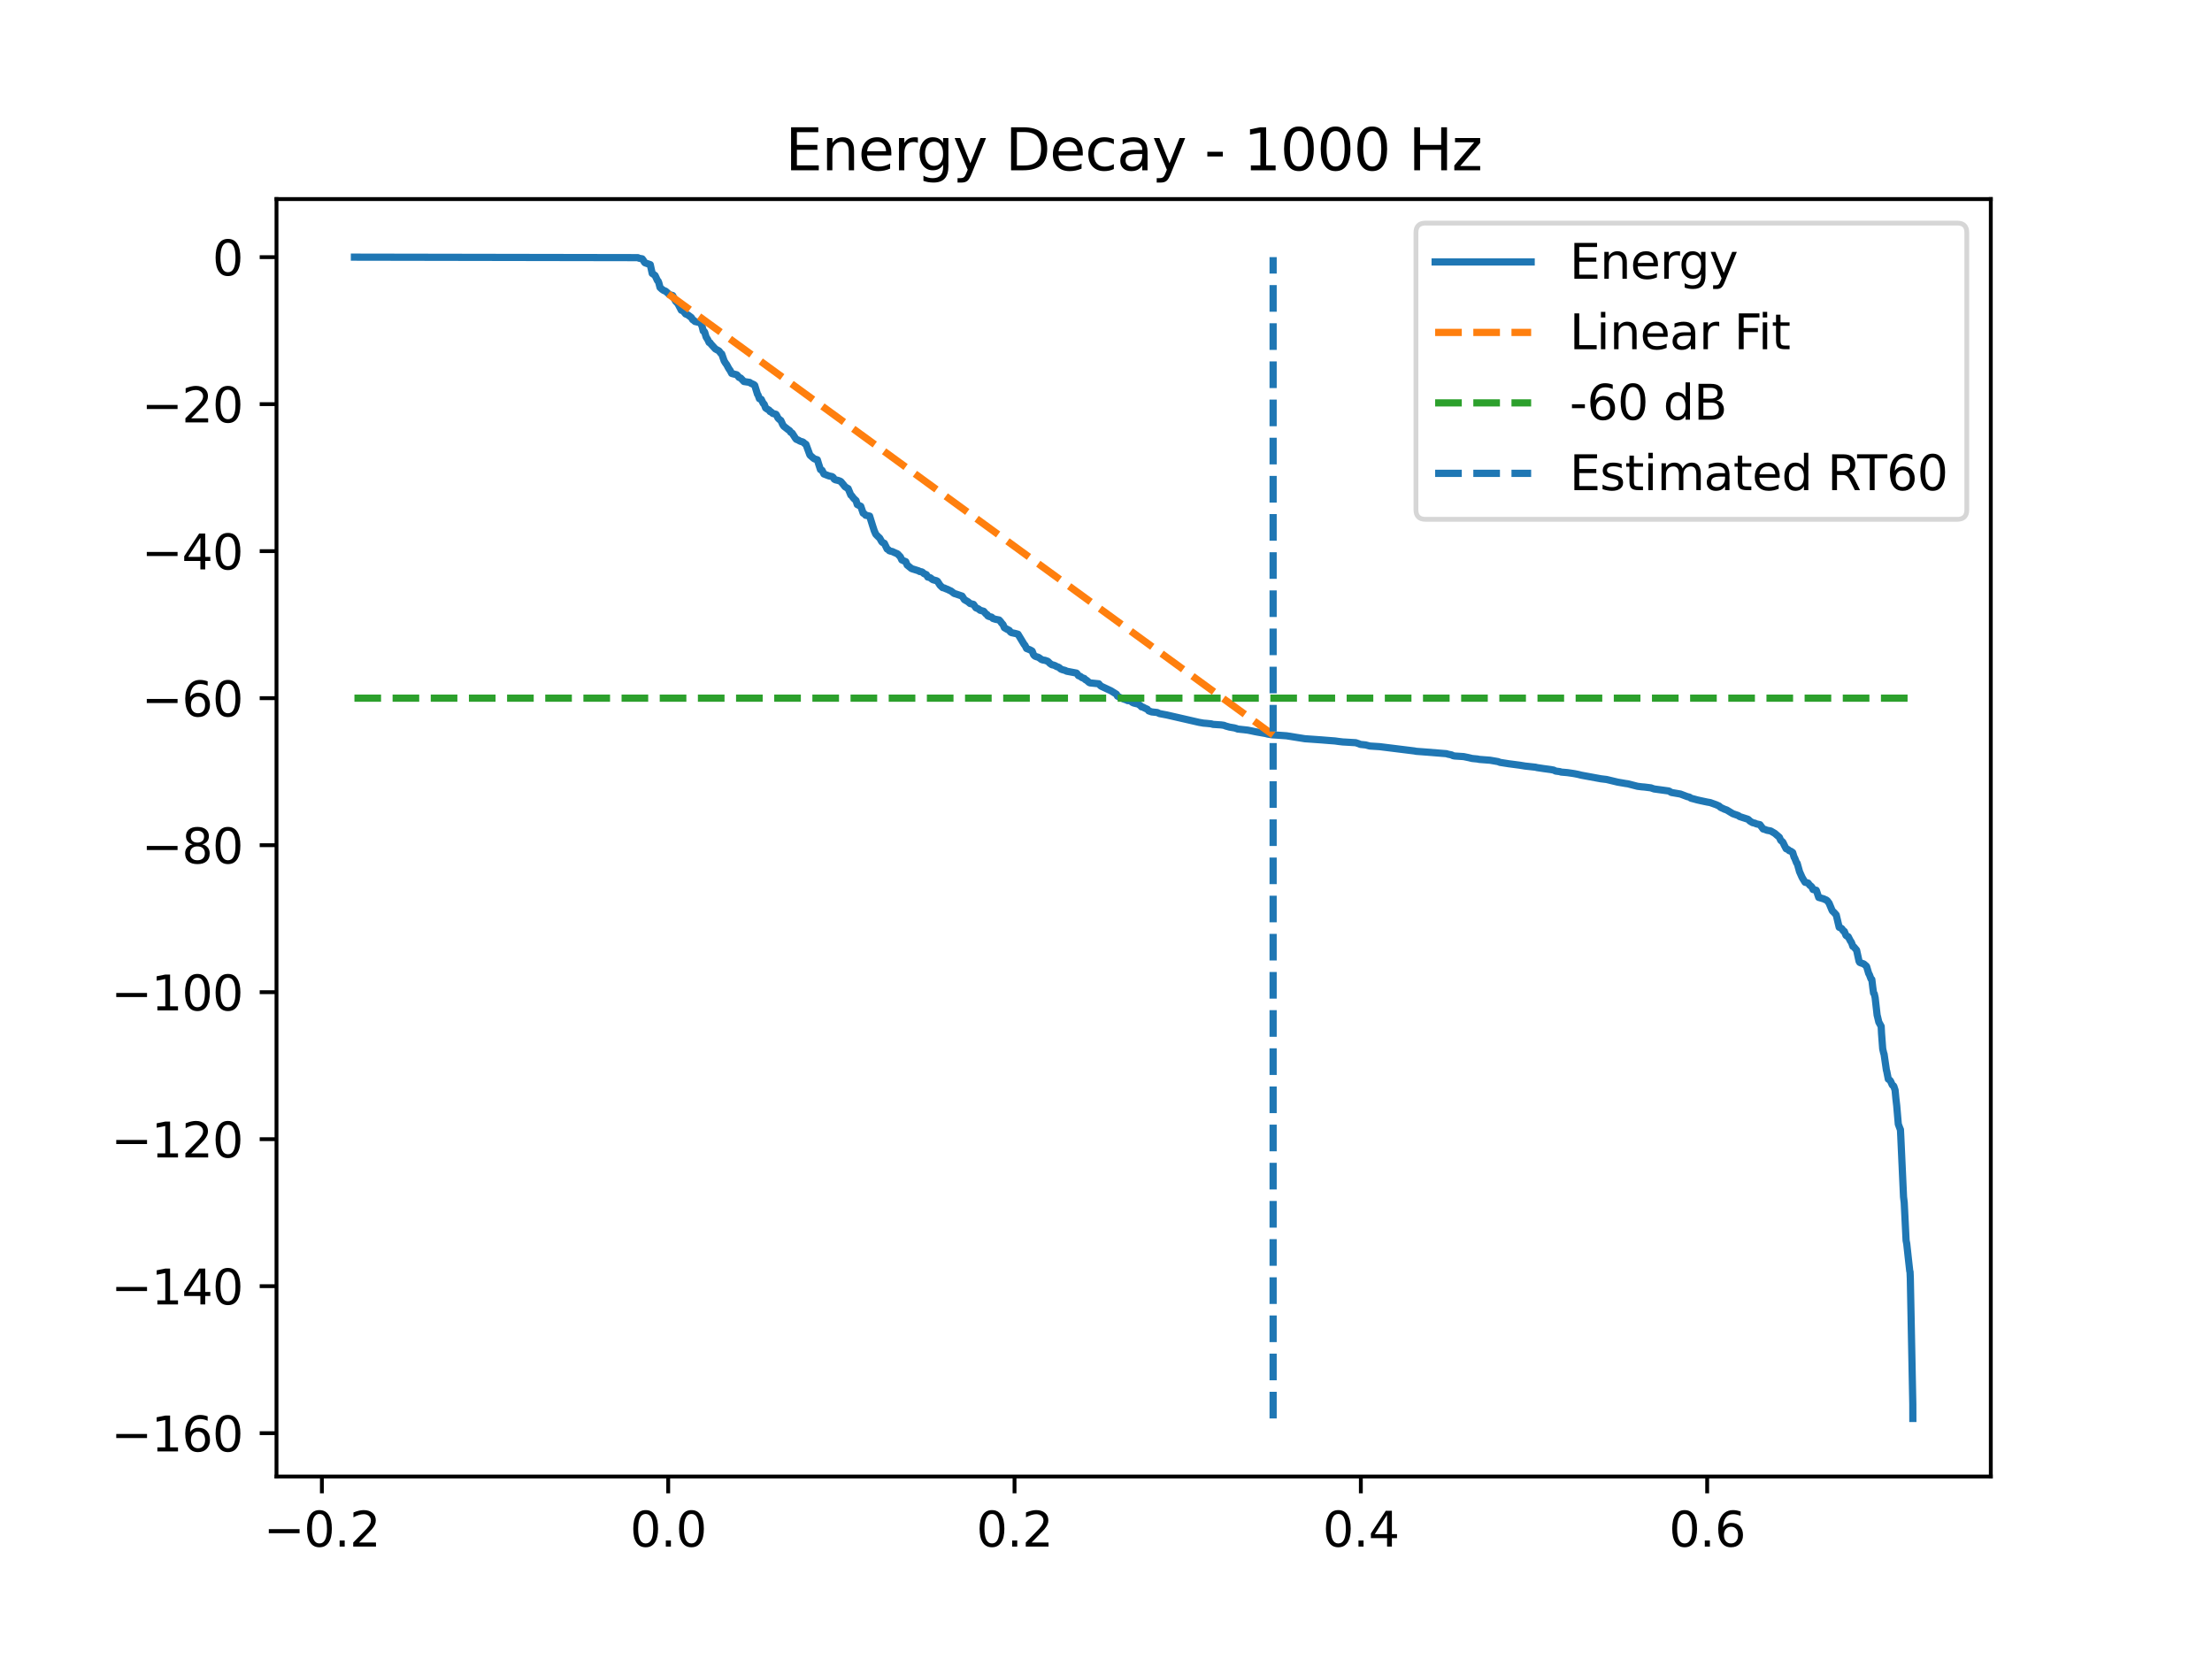<?xml version="1.0" encoding="utf-8" standalone="no"?>
<!DOCTYPE svg PUBLIC "-//W3C//DTD SVG 1.1//EN"
  "http://www.w3.org/Graphics/SVG/1.1/DTD/svg11.dtd">
<svg xmlns:xlink="http://www.w3.org/1999/xlink" width="460.8pt" height="345.6pt" viewBox="0 0 460.8 345.6" xmlns="http://www.w3.org/2000/svg" version="1.1">
 <defs>
  <style type="text/css">*{stroke-linejoin: round; stroke-linecap: butt}</style>
 </defs>
 <g id="figure_1">
  <g id="patch_1">
   <path d="M 0 345.6 
L 460.8 345.6 
L 460.8 0 
L 0 0 
z
" style="fill: #ffffff"/>
  </g>
  <g id="axes_1">
   <g id="patch_2">
    <path d="M 57.6 307.584 
L 414.72 307.584 
L 414.72 41.472 
L 57.6 41.472 
z
" style="fill: #ffffff"/>
   </g>
   <g id="matplotlib.axis_1">
    <g id="xtick_1">
     <g id="line2d_1">
      <defs>
       <path id="m0b3b0a1f85" d="M 0 0 
L 0 3.5 
" style="stroke: #000000; stroke-width: 0.8"/>
      </defs>
      <g>
       <use xlink:href="#m0b3b0a1f85" x="67.054" y="307.584" style="stroke: #000000; stroke-width: 0.8"/>
      </g>
     </g>
     <g id="text_1">
      <!-- −0.2 -->
      <g transform="translate(54.913 322.182) scale(0.1 -0.1)">
       <defs>
        <path id="DejaVuSans-2212" d="M 678 2272 
L 4684 2272 
L 4684 1741 
L 678 1741 
L 678 2272 
z
" transform="scale(0.016)"/>
        <path id="DejaVuSans-30" d="M 2034 4250 
Q 1547 4250 1301 3770 
Q 1056 3291 1056 2328 
Q 1056 1369 1301 889 
Q 1547 409 2034 409 
Q 2525 409 2770 889 
Q 3016 1369 3016 2328 
Q 3016 3291 2770 3770 
Q 2525 4250 2034 4250 
z
M 2034 4750 
Q 2819 4750 3233 4129 
Q 3647 3509 3647 2328 
Q 3647 1150 3233 529 
Q 2819 -91 2034 -91 
Q 1250 -91 836 529 
Q 422 1150 422 2328 
Q 422 3509 836 4129 
Q 1250 4750 2034 4750 
z
" transform="scale(0.016)"/>
        <path id="DejaVuSans-2e" d="M 684 794 
L 1344 794 
L 1344 0 
L 684 0 
L 684 794 
z
" transform="scale(0.016)"/>
        <path id="DejaVuSans-32" d="M 1228 531 
L 3431 531 
L 3431 0 
L 469 0 
L 469 531 
Q 828 903 1448 1529 
Q 2069 2156 2228 2338 
Q 2531 2678 2651 2914 
Q 2772 3150 2772 3378 
Q 2772 3750 2511 3984 
Q 2250 4219 1831 4219 
Q 1534 4219 1204 4116 
Q 875 4013 500 3803 
L 500 4441 
Q 881 4594 1212 4672 
Q 1544 4750 1819 4750 
Q 2544 4750 2975 4387 
Q 3406 4025 3406 3419 
Q 3406 3131 3298 2873 
Q 3191 2616 2906 2266 
Q 2828 2175 2409 1742 
Q 1991 1309 1228 531 
z
" transform="scale(0.016)"/>
       </defs>
       <use xlink:href="#DejaVuSans-2212"/>
       <use xlink:href="#DejaVuSans-30" transform="translate(83.789 0)"/>
       <use xlink:href="#DejaVuSans-2e" transform="translate(147.412 0)"/>
       <use xlink:href="#DejaVuSans-32" transform="translate(179.199 0)"/>
      </g>
     </g>
    </g>
    <g id="xtick_2">
     <g id="line2d_2">
      <g>
       <use xlink:href="#m0b3b0a1f85" x="139.2" y="307.584" style="stroke: #000000; stroke-width: 0.8"/>
      </g>
     </g>
     <g id="text_2">
      <!-- 0.0 -->
      <g transform="translate(131.248 322.182) scale(0.1 -0.1)">
       <use xlink:href="#DejaVuSans-30"/>
       <use xlink:href="#DejaVuSans-2e" transform="translate(63.623 0)"/>
       <use xlink:href="#DejaVuSans-30" transform="translate(95.41 0)"/>
      </g>
     </g>
    </g>
    <g id="xtick_3">
     <g id="line2d_3">
      <g>
       <use xlink:href="#m0b3b0a1f85" x="211.345" y="307.584" style="stroke: #000000; stroke-width: 0.8"/>
      </g>
     </g>
     <g id="text_3">
      <!-- 0.2 -->
      <g transform="translate(203.393 322.182) scale(0.1 -0.1)">
       <use xlink:href="#DejaVuSans-30"/>
       <use xlink:href="#DejaVuSans-2e" transform="translate(63.623 0)"/>
       <use xlink:href="#DejaVuSans-32" transform="translate(95.41 0)"/>
      </g>
     </g>
    </g>
    <g id="xtick_4">
     <g id="line2d_4">
      <g>
       <use xlink:href="#m0b3b0a1f85" x="283.49" y="307.584" style="stroke: #000000; stroke-width: 0.8"/>
      </g>
     </g>
     <g id="text_4">
      <!-- 0.4 -->
      <g transform="translate(275.539 322.182) scale(0.1 -0.1)">
       <defs>
        <path id="DejaVuSans-34" d="M 2419 4116 
L 825 1625 
L 2419 1625 
L 2419 4116 
z
M 2253 4666 
L 3047 4666 
L 3047 1625 
L 3713 1625 
L 3713 1100 
L 3047 1100 
L 3047 0 
L 2419 0 
L 2419 1100 
L 313 1100 
L 313 1709 
L 2253 4666 
z
" transform="scale(0.016)"/>
       </defs>
       <use xlink:href="#DejaVuSans-30"/>
       <use xlink:href="#DejaVuSans-2e" transform="translate(63.623 0)"/>
       <use xlink:href="#DejaVuSans-34" transform="translate(95.41 0)"/>
      </g>
     </g>
    </g>
    <g id="xtick_5">
     <g id="line2d_5">
      <g>
       <use xlink:href="#m0b3b0a1f85" x="355.636" y="307.584" style="stroke: #000000; stroke-width: 0.8"/>
      </g>
     </g>
     <g id="text_5">
      <!-- 0.6 -->
      <g transform="translate(347.684 322.182) scale(0.1 -0.1)">
       <defs>
        <path id="DejaVuSans-36" d="M 2113 2584 
Q 1688 2584 1439 2293 
Q 1191 2003 1191 1497 
Q 1191 994 1439 701 
Q 1688 409 2113 409 
Q 2538 409 2786 701 
Q 3034 994 3034 1497 
Q 3034 2003 2786 2293 
Q 2538 2584 2113 2584 
z
M 3366 4563 
L 3366 3988 
Q 3128 4100 2886 4159 
Q 2644 4219 2406 4219 
Q 1781 4219 1451 3797 
Q 1122 3375 1075 2522 
Q 1259 2794 1537 2939 
Q 1816 3084 2150 3084 
Q 2853 3084 3261 2657 
Q 3669 2231 3669 1497 
Q 3669 778 3244 343 
Q 2819 -91 2113 -91 
Q 1303 -91 875 529 
Q 447 1150 447 2328 
Q 447 3434 972 4092 
Q 1497 4750 2381 4750 
Q 2619 4750 2861 4703 
Q 3103 4656 3366 4563 
z
" transform="scale(0.016)"/>
       </defs>
       <use xlink:href="#DejaVuSans-30"/>
       <use xlink:href="#DejaVuSans-2e" transform="translate(63.623 0)"/>
       <use xlink:href="#DejaVuSans-36" transform="translate(95.41 0)"/>
      </g>
     </g>
    </g>
   </g>
   <g id="matplotlib.axis_2">
    <g id="ytick_1">
     <g id="line2d_6">
      <defs>
       <path id="m69a095d421" d="M 0 0 
L -3.5 0 
" style="stroke: #000000; stroke-width: 0.8"/>
      </defs>
      <g>
       <use xlink:href="#m69a095d421" x="57.6" y="298.56" style="stroke: #000000; stroke-width: 0.8"/>
      </g>
     </g>
     <g id="text_6">
      <!-- −160 -->
      <g transform="translate(23.133 302.359) scale(0.1 -0.1)">
       <defs>
        <path id="DejaVuSans-31" d="M 794 531 
L 1825 531 
L 1825 4091 
L 703 3866 
L 703 4441 
L 1819 4666 
L 2450 4666 
L 2450 531 
L 3481 531 
L 3481 0 
L 794 0 
L 794 531 
z
" transform="scale(0.016)"/>
       </defs>
       <use xlink:href="#DejaVuSans-2212"/>
       <use xlink:href="#DejaVuSans-31" transform="translate(83.789 0)"/>
       <use xlink:href="#DejaVuSans-36" transform="translate(147.412 0)"/>
       <use xlink:href="#DejaVuSans-30" transform="translate(211.035 0)"/>
      </g>
     </g>
    </g>
    <g id="ytick_2">
     <g id="line2d_7">
      <g>
       <use xlink:href="#m69a095d421" x="57.6" y="267.936" style="stroke: #000000; stroke-width: 0.8"/>
      </g>
     </g>
     <g id="text_7">
      <!-- −140 -->
      <g transform="translate(23.133 271.735) scale(0.1 -0.1)">
       <use xlink:href="#DejaVuSans-2212"/>
       <use xlink:href="#DejaVuSans-31" transform="translate(83.789 0)"/>
       <use xlink:href="#DejaVuSans-34" transform="translate(147.412 0)"/>
       <use xlink:href="#DejaVuSans-30" transform="translate(211.035 0)"/>
      </g>
     </g>
    </g>
    <g id="ytick_3">
     <g id="line2d_8">
      <g>
       <use xlink:href="#m69a095d421" x="57.6" y="237.312" style="stroke: #000000; stroke-width: 0.8"/>
      </g>
     </g>
     <g id="text_8">
      <!-- −120 -->
      <g transform="translate(23.133 241.111) scale(0.1 -0.1)">
       <use xlink:href="#DejaVuSans-2212"/>
       <use xlink:href="#DejaVuSans-31" transform="translate(83.789 0)"/>
       <use xlink:href="#DejaVuSans-32" transform="translate(147.412 0)"/>
       <use xlink:href="#DejaVuSans-30" transform="translate(211.035 0)"/>
      </g>
     </g>
    </g>
    <g id="ytick_4">
     <g id="line2d_9">
      <g>
       <use xlink:href="#m69a095d421" x="57.6" y="206.688" style="stroke: #000000; stroke-width: 0.8"/>
      </g>
     </g>
     <g id="text_9">
      <!-- −100 -->
      <g transform="translate(23.133 210.487) scale(0.1 -0.1)">
       <use xlink:href="#DejaVuSans-2212"/>
       <use xlink:href="#DejaVuSans-31" transform="translate(83.789 0)"/>
       <use xlink:href="#DejaVuSans-30" transform="translate(147.412 0)"/>
       <use xlink:href="#DejaVuSans-30" transform="translate(211.035 0)"/>
      </g>
     </g>
    </g>
    <g id="ytick_5">
     <g id="line2d_10">
      <g>
       <use xlink:href="#m69a095d421" x="57.6" y="176.064" style="stroke: #000000; stroke-width: 0.8"/>
      </g>
     </g>
     <g id="text_10">
      <!-- −80 -->
      <g transform="translate(29.495 179.863) scale(0.1 -0.1)">
       <defs>
        <path id="DejaVuSans-38" d="M 2034 2216 
Q 1584 2216 1326 1975 
Q 1069 1734 1069 1313 
Q 1069 891 1326 650 
Q 1584 409 2034 409 
Q 2484 409 2743 651 
Q 3003 894 3003 1313 
Q 3003 1734 2745 1975 
Q 2488 2216 2034 2216 
z
M 1403 2484 
Q 997 2584 770 2862 
Q 544 3141 544 3541 
Q 544 4100 942 4425 
Q 1341 4750 2034 4750 
Q 2731 4750 3128 4425 
Q 3525 4100 3525 3541 
Q 3525 3141 3298 2862 
Q 3072 2584 2669 2484 
Q 3125 2378 3379 2068 
Q 3634 1759 3634 1313 
Q 3634 634 3220 271 
Q 2806 -91 2034 -91 
Q 1263 -91 848 271 
Q 434 634 434 1313 
Q 434 1759 690 2068 
Q 947 2378 1403 2484 
z
M 1172 3481 
Q 1172 3119 1398 2916 
Q 1625 2713 2034 2713 
Q 2441 2713 2670 2916 
Q 2900 3119 2900 3481 
Q 2900 3844 2670 4047 
Q 2441 4250 2034 4250 
Q 1625 4250 1398 4047 
Q 1172 3844 1172 3481 
z
" transform="scale(0.016)"/>
       </defs>
       <use xlink:href="#DejaVuSans-2212"/>
       <use xlink:href="#DejaVuSans-38" transform="translate(83.789 0)"/>
       <use xlink:href="#DejaVuSans-30" transform="translate(147.412 0)"/>
      </g>
     </g>
    </g>
    <g id="ytick_6">
     <g id="line2d_11">
      <g>
       <use xlink:href="#m69a095d421" x="57.6" y="145.44" style="stroke: #000000; stroke-width: 0.8"/>
      </g>
     </g>
     <g id="text_11">
      <!-- −60 -->
      <g transform="translate(29.495 149.239) scale(0.1 -0.1)">
       <use xlink:href="#DejaVuSans-2212"/>
       <use xlink:href="#DejaVuSans-36" transform="translate(83.789 0)"/>
       <use xlink:href="#DejaVuSans-30" transform="translate(147.412 0)"/>
      </g>
     </g>
    </g>
    <g id="ytick_7">
     <g id="line2d_12">
      <g>
       <use xlink:href="#m69a095d421" x="57.6" y="114.816" style="stroke: #000000; stroke-width: 0.8"/>
      </g>
     </g>
     <g id="text_12">
      <!-- −40 -->
      <g transform="translate(29.495 118.615) scale(0.1 -0.1)">
       <use xlink:href="#DejaVuSans-2212"/>
       <use xlink:href="#DejaVuSans-34" transform="translate(83.789 0)"/>
       <use xlink:href="#DejaVuSans-30" transform="translate(147.412 0)"/>
      </g>
     </g>
    </g>
    <g id="ytick_8">
     <g id="line2d_13">
      <g>
       <use xlink:href="#m69a095d421" x="57.6" y="84.192" style="stroke: #000000; stroke-width: 0.8"/>
      </g>
     </g>
     <g id="text_13">
      <!-- −20 -->
      <g transform="translate(29.495 87.991) scale(0.1 -0.1)">
       <use xlink:href="#DejaVuSans-2212"/>
       <use xlink:href="#DejaVuSans-32" transform="translate(83.789 0)"/>
       <use xlink:href="#DejaVuSans-30" transform="translate(147.412 0)"/>
      </g>
     </g>
    </g>
    <g id="ytick_9">
     <g id="line2d_14">
      <g>
       <use xlink:href="#m69a095d421" x="57.6" y="53.568" style="stroke: #000000; stroke-width: 0.8"/>
      </g>
     </g>
     <g id="text_14">
      <!-- 0 -->
      <g transform="translate(44.237 57.367) scale(0.1 -0.1)">
       <use xlink:href="#DejaVuSans-30"/>
      </g>
     </g>
    </g>
   </g>
   <g id="line2d_15">
    <path d="M 73.833 53.568 
L 132.872 53.671 
L 133.112 53.793 
L 133.781 53.917 
L 134.014 54.228 
L 134.24 54.609 
L 134.33 54.72 
L 134.495 54.796 
L 135.464 55.129 
L 135.87 56.974 
L 136.028 57.066 
L 136.464 57.386 
L 136.96 58.442 
L 137.103 58.558 
L 137.253 58.943 
L 137.494 59.883 
L 137.899 60.258 
L 138.298 60.528 
L 138.643 60.651 
L 139.493 61.392 
L 140.131 61.56 
L 140.567 62.406 
L 140.74 62.749 
L 141.116 63.153 
L 141.221 63.259 
L 141.928 64.626 
L 142.318 64.766 
L 142.822 65.403 
L 143.107 65.519 
L 143.355 65.649 
L 144.032 66.157 
L 144.295 66.594 
L 144.475 66.702 
L 144.783 66.972 
L 145.903 67.236 
L 146.256 67.953 
L 146.497 68.96 
L 146.655 69.002 
L 146.79 69.171 
L 147.105 70.235 
L 147.173 70.33 
L 147.391 70.669 
L 147.459 70.783 
L 147.722 71.353 
L 147.925 71.403 
L 148.022 71.576 
L 148.263 71.848 
L 149.029 72.693 
L 149.706 73.061 
L 149.833 73.164 
L 150.127 73.575 
L 150.352 73.734 
L 150.728 74.816 
L 150.856 75.184 
L 151.186 75.713 
L 151.321 75.87 
L 151.517 76.211 
L 151.645 76.468 
L 151.96 77.001 
L 152.058 77.093 
L 152.419 77.789 
L 152.652 77.863 
L 153.155 77.987 
L 153.456 78.062 
L 153.599 78.182 
L 153.959 78.627 
L 154.29 78.75 
L 154.981 79.479 
L 156.161 79.658 
L 156.409 79.839 
L 157.048 80.123 
L 157.221 80.273 
L 157.8 82.13 
L 157.905 82.236 
L 158.198 83.061 
L 158.581 83.189 
L 158.979 84.012 
L 159.152 84.144 
L 159.22 84.267 
L 159.498 84.994 
L 159.851 85.235 
L 160.204 85.432 
L 160.43 85.751 
L 160.603 85.783 
L 160.723 85.899 
L 160.986 86.127 
L 161.647 86.305 
L 161.798 86.529 
L 162.053 87.06 
L 162.181 87.191 
L 162.361 87.374 
L 162.662 87.59 
L 162.947 88.216 
L 163.03 88.421 
L 163.278 88.788 
L 164.195 89.511 
L 164.511 89.723 
L 164.713 90.054 
L 165.029 90.238 
L 165.285 90.64 
L 165.705 91.292 
L 165.886 91.512 
L 166.066 91.588 
L 166.337 91.7 
L 166.555 91.84 
L 166.893 91.979 
L 167.088 92.014 
L 167.344 92.131 
L 167.577 92.361 
L 167.9 92.567 
L 168.659 94.641 
L 168.734 94.816 
L 168.899 94.962 
L 169.463 95.45 
L 169.666 95.592 
L 170.267 95.779 
L 170.523 96.611 
L 170.921 97.831 
L 171.252 97.978 
L 171.635 98.739 
L 172.687 99.141 
L 173.348 99.284 
L 173.574 99.454 
L 173.799 99.822 
L 174.032 99.953 
L 174.611 100.087 
L 174.942 100.207 
L 175.167 100.321 
L 175.761 101.035 
L 175.843 101.146 
L 176.031 101.387 
L 176.49 101.689 
L 176.685 101.781 
L 177.249 103.143 
L 177.414 103.242 
L 177.707 103.655 
L 177.79 103.754 
L 177.985 103.96 
L 178.331 104.279 
L 178.579 105.106 
L 178.925 105.287 
L 179.315 105.468 
L 179.811 106.904 
L 180.052 107.014 
L 180.337 107.342 
L 180.691 107.409 
L 181.157 107.508 
L 181.833 109.673 
L 182.134 110.599 
L 182.194 110.722 
L 182.434 111.281 
L 182.697 111.559 
L 183.065 111.922 
L 183.231 112.052 
L 183.644 112.779 
L 183.734 112.904 
L 183.885 113.026 
L 184.223 113.172 
L 184.801 114.366 
L 185.012 114.472 
L 185.26 114.727 
L 185.621 114.844 
L 185.861 114.885 
L 186.252 115.07 
L 186.658 115.249 
L 186.958 115.364 
L 187.567 116.003 
L 187.86 116.639 
L 188.131 116.763 
L 188.311 116.854 
L 188.687 117.006 
L 188.972 117.699 
L 189.889 118.447 
L 190.047 118.5 
L 191.392 118.922 
L 191.558 119.049 
L 191.986 119.116 
L 192.189 119.221 
L 192.452 119.48 
L 192.978 119.709 
L 193.271 120.215 
L 193.481 120.26 
L 193.835 120.37 
L 194.113 120.62 
L 194.338 120.764 
L 194.759 120.887 
L 195.045 120.96 
L 195.293 121.096 
L 195.826 121.911 
L 195.984 122.072 
L 196.36 122.416 
L 196.705 122.49 
L 196.916 122.596 
L 197.111 122.675 
L 197.419 122.792 
L 197.833 122.998 
L 198.096 123.109 
L 198.772 123.629 
L 199.178 123.75 
L 200.418 124.174 
L 200.906 124.921 
L 201.665 125.364 
L 202.086 125.726 
L 202.8 125.904 
L 203.304 126.622 
L 203.86 126.862 
L 204.153 127.121 
L 204.927 127.343 
L 205.385 127.887 
L 205.656 128.038 
L 205.754 128.272 
L 205.964 128.399 
L 206.573 128.558 
L 206.851 128.841 
L 207.219 128.959 
L 207.4 129.013 
L 208.136 129.154 
L 208.452 129.498 
L 208.632 129.763 
L 208.872 130.023 
L 208.955 130.12 
L 209.226 130.759 
L 209.797 131.095 
L 209.992 131.185 
L 210.255 131.322 
L 210.488 131.647 
L 210.676 131.786 
L 211.503 131.962 
L 212.066 132.115 
L 213.367 134.268 
L 213.517 134.402 
L 213.6 134.584 
L 213.855 135.095 
L 214.531 135.36 
L 214.824 135.514 
L 215.02 135.645 
L 215.305 136.382 
L 215.411 136.502 
L 215.599 136.682 
L 215.884 136.796 
L 216.312 136.93 
L 216.545 137.078 
L 216.966 137.391 
L 217.312 137.502 
L 217.68 137.554 
L 218.281 137.765 
L 218.732 138.208 
L 218.898 138.32 
L 219.116 138.475 
L 219.469 138.548 
L 219.852 138.692 
L 220.123 138.868 
L 220.408 138.944 
L 220.664 139.086 
L 220.972 139.366 
L 221.303 139.499 
L 221.513 139.56 
L 221.919 139.669 
L 222.182 139.819 
L 224.241 140.213 
L 224.361 140.311 
L 224.647 140.743 
L 225.09 140.921 
L 225.383 141.166 
L 225.879 141.337 
L 226.09 141.586 
L 226.375 141.727 
L 226.871 142.162 
L 227.067 142.261 
L 228.9 142.442 
L 229.231 142.826 
L 229.404 142.954 
L 231.365 143.872 
L 231.546 143.973 
L 231.726 144.087 
L 232.019 144.269 
L 232.575 144.618 
L 232.793 145.014 
L 233.379 145.328 
L 233.74 145.437 
L 234.048 145.617 
L 234.68 145.824 
L 234.905 145.947 
L 235.311 145.969 
L 235.596 146.069 
L 235.829 146.284 
L 236.085 146.418 
L 236.416 146.517 
L 237.092 146.669 
L 237.558 146.986 
L 237.783 147.24 
L 238.152 147.324 
L 238.317 147.435 
L 238.648 147.591 
L 239.016 147.752 
L 239.301 148.088 
L 239.918 148.305 
L 241.075 148.429 
L 241.548 148.655 
L 242.736 148.88 
L 243.006 148.928 
L 249.755 150.473 
L 250.709 150.641 
L 251.303 150.686 
L 252.333 150.794 
L 252.693 150.901 
L 254.369 151.011 
L 254.978 151.1 
L 255.369 151.256 
L 255.737 151.355 
L 256.135 151.468 
L 257.172 151.643 
L 257.586 151.768 
L 257.834 151.873 
L 259.923 152.1 
L 260.562 152.226 
L 261.351 152.395 
L 261.817 152.484 
L 263.673 152.81 
L 264.101 152.928 
L 264.988 153.071 
L 266.003 153.137 
L 268.002 153.278 
L 271.834 153.89 
L 272.203 153.916 
L 275.284 154.133 
L 276.689 154.246 
L 278.11 154.355 
L 278.786 154.451 
L 279.733 154.562 
L 280.221 154.587 
L 282.423 154.719 
L 283.107 154.948 
L 283.385 155.069 
L 284.467 155.181 
L 285.347 155.41 
L 287.421 155.542 
L 294.65 156.438 
L 295.019 156.512 
L 296.567 156.627 
L 297.206 156.676 
L 301.316 157.006 
L 301.632 157.108 
L 302.429 157.269 
L 302.639 157.41 
L 303.022 157.487 
L 304.901 157.613 
L 305.991 157.839 
L 306.66 158.004 
L 307.772 158.115 
L 308.178 158.197 
L 310.41 158.369 
L 312.063 158.654 
L 312.491 158.82 
L 314.355 159.111 
L 314.911 159.182 
L 316.58 159.402 
L 317.707 159.585 
L 319.856 159.82 
L 320.209 159.907 
L 321.615 160.117 
L 323.043 160.312 
L 323.659 160.424 
L 324.065 160.628 
L 324.967 160.747 
L 325.207 160.838 
L 326.53 160.952 
L 327.664 161.118 
L 328.01 161.174 
L 328.754 161.321 
L 329.393 161.483 
L 333.481 162.233 
L 334.684 162.381 
L 336.998 162.935 
L 338.637 163.217 
L 339.118 163.282 
L 341.124 163.8 
L 342.011 163.911 
L 342.56 163.954 
L 343.446 164.065 
L 343.912 164.122 
L 344.213 164.234 
L 344.596 164.357 
L 347.67 164.778 
L 347.948 164.949 
L 348.151 165.083 
L 350.06 165.409 
L 351.472 165.946 
L 351.953 166.061 
L 352.247 166.281 
L 352.885 166.446 
L 353.163 166.523 
L 353.592 166.639 
L 354.313 166.802 
L 355.628 167.082 
L 356.26 167.191 
L 357.56 167.657 
L 357.763 167.753 
L 358.116 167.907 
L 358.416 168.186 
L 359.206 168.561 
L 359.717 168.74 
L 360.979 169.507 
L 361.182 169.575 
L 362.167 169.922 
L 362.369 170.098 
L 364.151 170.674 
L 364.406 170.903 
L 364.519 171.033 
L 365.09 171.375 
L 365.608 171.492 
L 365.856 171.621 
L 366.623 171.79 
L 367.292 172.691 
L 367.735 172.814 
L 368.066 172.955 
L 368.87 173.103 
L 369.742 173.616 
L 369.87 173.728 
L 370.681 174.429 
L 370.937 175.031 
L 371.042 175.137 
L 371.282 175.316 
L 371.418 175.476 
L 371.718 176.104 
L 372.087 176.807 
L 372.492 176.976 
L 372.725 177.211 
L 373.071 177.328 
L 373.447 177.598 
L 373.755 178.6 
L 373.845 178.694 
L 374.258 179.743 
L 374.386 179.84 
L 374.792 181.28 
L 374.867 181.567 
L 375.048 181.973 
L 375.393 182.744 
L 375.551 183.027 
L 376.024 183.792 
L 376.175 183.83 
L 376.648 183.949 
L 377.024 184.439 
L 377.204 184.549 
L 377.467 184.817 
L 377.678 185.299 
L 377.843 185.337 
L 378.347 185.449 
L 378.422 185.611 
L 378.873 186.952 
L 379.962 187.267 
L 380.18 187.394 
L 380.413 187.46 
L 380.684 187.669 
L 380.917 187.999 
L 381.015 188.103 
L 381.526 189.33 
L 381.698 189.741 
L 381.864 189.891 
L 381.969 189.986 
L 382.187 190.216 
L 382.518 190.588 
L 383.134 193.173 
L 383.352 193.275 
L 383.555 193.366 
L 383.712 193.479 
L 383.976 193.908 
L 384.208 194.019 
L 384.547 194.853 
L 384.727 195.007 
L 385.013 195.122 
L 385.501 196.067 
L 385.614 196.179 
L 385.772 196.534 
L 385.99 197.162 
L 386.14 197.2 
L 386.238 197.302 
L 386.425 197.529 
L 386.764 197.929 
L 387.275 200.253 
L 387.417 200.485 
L 387.583 200.569 
L 388.267 200.809 
L 388.793 201.261 
L 388.86 201.365 
L 389.296 202.841 
L 389.401 202.971 
L 389.762 203.921 
L 389.935 204.037 
L 390.138 205.738 
L 390.296 206.885 
L 390.446 207.033 
L 390.626 207.834 
L 391.04 211.481 
L 391.1 211.691 
L 391.393 212.922 
L 391.881 213.805 
L 391.957 215.276 
L 392.197 218.446 
L 392.235 218.654 
L 392.408 219.396 
L 392.483 219.58 
L 392.979 222.972 
L 393.024 223.068 
L 393.369 224.803 
L 393.527 224.897 
L 393.715 225.056 
L 393.858 225.265 
L 394.174 225.973 
L 394.256 226.087 
L 394.414 226.159 
L 394.504 226.258 
L 394.782 227.1 
L 394.948 228.848 
L 395.12 230.323 
L 395.451 234.186 
L 395.834 235.205 
L 395.895 235.307 
L 395.97 236.77 
L 396.541 249.329 
L 396.684 250.545 
L 397.074 258.412 
L 397.21 259.104 
L 397.518 261.934 
L 397.841 264.841 
L 397.894 264.933 
L 397.954 266.318 
L 398.472 292.553 
L 398.48 295.488 
L 398.48 295.488 
" clip-path="url(#p46ca920cb6)" style="fill: none; stroke: #1f77b4; stroke-width: 1.5; stroke-linecap: square"/>
   </g>
   <g id="line2d_16">
    <path d="M 139.2 61.233 
L 265.214 153.096 
" clip-path="url(#p46ca920cb6)" style="fill: none; stroke-dasharray: 5.55,2.4; stroke-dashoffset: 0; stroke: #ff7f0e; stroke-width: 1.5"/>
   </g>
   <g id="line2d_17">
    <path d="M 73.833 145.44 
L 398.487 145.44 
L 398.487 145.44 
" clip-path="url(#p46ca920cb6)" style="fill: none; stroke-dasharray: 5.55,2.4; stroke-dashoffset: 0; stroke: #2ca02c; stroke-width: 1.5"/>
   </g>
   <g id="LineCollection_1">
    <path d="M 265.214 295.488 
L 265.214 53.568 
" clip-path="url(#p46ca920cb6)" style="fill: none; stroke-dasharray: 5.55,2.4; stroke-dashoffset: 0; stroke: #1f77b4; stroke-width: 1.5"/>
   </g>
   <g id="patch_3">
    <path d="M 57.6 307.584 
L 57.6 41.472 
" style="fill: none; stroke: #000000; stroke-width: 0.8; stroke-linejoin: miter; stroke-linecap: square"/>
   </g>
   <g id="patch_4">
    <path d="M 414.72 307.584 
L 414.72 41.472 
" style="fill: none; stroke: #000000; stroke-width: 0.8; stroke-linejoin: miter; stroke-linecap: square"/>
   </g>
   <g id="patch_5">
    <path d="M 57.6 307.584 
L 414.72 307.584 
" style="fill: none; stroke: #000000; stroke-width: 0.8; stroke-linejoin: miter; stroke-linecap: square"/>
   </g>
   <g id="patch_6">
    <path d="M 57.6 41.472 
L 414.72 41.472 
" style="fill: none; stroke: #000000; stroke-width: 0.8; stroke-linejoin: miter; stroke-linecap: square"/>
   </g>
   <g id="text_15">
    <!-- Energy Decay - 1000 Hz -->
    <g transform="translate(163.59 35.472) scale(0.12 -0.12)">
     <defs>
      <path id="DejaVuSans-45" d="M 628 4666 
L 3578 4666 
L 3578 4134 
L 1259 4134 
L 1259 2753 
L 3481 2753 
L 3481 2222 
L 1259 2222 
L 1259 531 
L 3634 531 
L 3634 0 
L 628 0 
L 628 4666 
z
" transform="scale(0.016)"/>
      <path id="DejaVuSans-6e" d="M 3513 2113 
L 3513 0 
L 2938 0 
L 2938 2094 
Q 2938 2591 2744 2837 
Q 2550 3084 2163 3084 
Q 1697 3084 1428 2787 
Q 1159 2491 1159 1978 
L 1159 0 
L 581 0 
L 581 3500 
L 1159 3500 
L 1159 2956 
Q 1366 3272 1645 3428 
Q 1925 3584 2291 3584 
Q 2894 3584 3203 3211 
Q 3513 2838 3513 2113 
z
" transform="scale(0.016)"/>
      <path id="DejaVuSans-65" d="M 3597 1894 
L 3597 1613 
L 953 1613 
Q 991 1019 1311 708 
Q 1631 397 2203 397 
Q 2534 397 2845 478 
Q 3156 559 3463 722 
L 3463 178 
Q 3153 47 2828 -22 
Q 2503 -91 2169 -91 
Q 1331 -91 842 396 
Q 353 884 353 1716 
Q 353 2575 817 3079 
Q 1281 3584 2069 3584 
Q 2775 3584 3186 3129 
Q 3597 2675 3597 1894 
z
M 3022 2063 
Q 3016 2534 2758 2815 
Q 2500 3097 2075 3097 
Q 1594 3097 1305 2825 
Q 1016 2553 972 2059 
L 3022 2063 
z
" transform="scale(0.016)"/>
      <path id="DejaVuSans-72" d="M 2631 2963 
Q 2534 3019 2420 3045 
Q 2306 3072 2169 3072 
Q 1681 3072 1420 2755 
Q 1159 2438 1159 1844 
L 1159 0 
L 581 0 
L 581 3500 
L 1159 3500 
L 1159 2956 
Q 1341 3275 1631 3429 
Q 1922 3584 2338 3584 
Q 2397 3584 2469 3576 
Q 2541 3569 2628 3553 
L 2631 2963 
z
" transform="scale(0.016)"/>
      <path id="DejaVuSans-67" d="M 2906 1791 
Q 2906 2416 2648 2759 
Q 2391 3103 1925 3103 
Q 1463 3103 1205 2759 
Q 947 2416 947 1791 
Q 947 1169 1205 825 
Q 1463 481 1925 481 
Q 2391 481 2648 825 
Q 2906 1169 2906 1791 
z
M 3481 434 
Q 3481 -459 3084 -895 
Q 2688 -1331 1869 -1331 
Q 1566 -1331 1297 -1286 
Q 1028 -1241 775 -1147 
L 775 -588 
Q 1028 -725 1275 -790 
Q 1522 -856 1778 -856 
Q 2344 -856 2625 -561 
Q 2906 -266 2906 331 
L 2906 616 
Q 2728 306 2450 153 
Q 2172 0 1784 0 
Q 1141 0 747 490 
Q 353 981 353 1791 
Q 353 2603 747 3093 
Q 1141 3584 1784 3584 
Q 2172 3584 2450 3431 
Q 2728 3278 2906 2969 
L 2906 3500 
L 3481 3500 
L 3481 434 
z
" transform="scale(0.016)"/>
      <path id="DejaVuSans-79" d="M 2059 -325 
Q 1816 -950 1584 -1140 
Q 1353 -1331 966 -1331 
L 506 -1331 
L 506 -850 
L 844 -850 
Q 1081 -850 1212 -737 
Q 1344 -625 1503 -206 
L 1606 56 
L 191 3500 
L 800 3500 
L 1894 763 
L 2988 3500 
L 3597 3500 
L 2059 -325 
z
" transform="scale(0.016)"/>
      <path id="DejaVuSans-20" transform="scale(0.016)"/>
      <path id="DejaVuSans-44" d="M 1259 4147 
L 1259 519 
L 2022 519 
Q 2988 519 3436 956 
Q 3884 1394 3884 2338 
Q 3884 3275 3436 3711 
Q 2988 4147 2022 4147 
L 1259 4147 
z
M 628 4666 
L 1925 4666 
Q 3281 4666 3915 4102 
Q 4550 3538 4550 2338 
Q 4550 1131 3912 565 
Q 3275 0 1925 0 
L 628 0 
L 628 4666 
z
" transform="scale(0.016)"/>
      <path id="DejaVuSans-63" d="M 3122 3366 
L 3122 2828 
Q 2878 2963 2633 3030 
Q 2388 3097 2138 3097 
Q 1578 3097 1268 2742 
Q 959 2388 959 1747 
Q 959 1106 1268 751 
Q 1578 397 2138 397 
Q 2388 397 2633 464 
Q 2878 531 3122 666 
L 3122 134 
Q 2881 22 2623 -34 
Q 2366 -91 2075 -91 
Q 1284 -91 818 406 
Q 353 903 353 1747 
Q 353 2603 823 3093 
Q 1294 3584 2113 3584 
Q 2378 3584 2631 3529 
Q 2884 3475 3122 3366 
z
" transform="scale(0.016)"/>
      <path id="DejaVuSans-61" d="M 2194 1759 
Q 1497 1759 1228 1600 
Q 959 1441 959 1056 
Q 959 750 1161 570 
Q 1363 391 1709 391 
Q 2188 391 2477 730 
Q 2766 1069 2766 1631 
L 2766 1759 
L 2194 1759 
z
M 3341 1997 
L 3341 0 
L 2766 0 
L 2766 531 
Q 2569 213 2275 61 
Q 1981 -91 1556 -91 
Q 1019 -91 701 211 
Q 384 513 384 1019 
Q 384 1609 779 1909 
Q 1175 2209 1959 2209 
L 2766 2209 
L 2766 2266 
Q 2766 2663 2505 2880 
Q 2244 3097 1772 3097 
Q 1472 3097 1187 3025 
Q 903 2953 641 2809 
L 641 3341 
Q 956 3463 1253 3523 
Q 1550 3584 1831 3584 
Q 2591 3584 2966 3190 
Q 3341 2797 3341 1997 
z
" transform="scale(0.016)"/>
      <path id="DejaVuSans-2d" d="M 313 2009 
L 1997 2009 
L 1997 1497 
L 313 1497 
L 313 2009 
z
" transform="scale(0.016)"/>
      <path id="DejaVuSans-48" d="M 628 4666 
L 1259 4666 
L 1259 2753 
L 3553 2753 
L 3553 4666 
L 4184 4666 
L 4184 0 
L 3553 0 
L 3553 2222 
L 1259 2222 
L 1259 0 
L 628 0 
L 628 4666 
z
" transform="scale(0.016)"/>
      <path id="DejaVuSans-7a" d="M 353 3500 
L 3084 3500 
L 3084 2975 
L 922 459 
L 3084 459 
L 3084 0 
L 275 0 
L 275 525 
L 2438 3041 
L 353 3041 
L 353 3500 
z
" transform="scale(0.016)"/>
     </defs>
     <use xlink:href="#DejaVuSans-45"/>
     <use xlink:href="#DejaVuSans-6e" transform="translate(63.184 0)"/>
     <use xlink:href="#DejaVuSans-65" transform="translate(126.562 0)"/>
     <use xlink:href="#DejaVuSans-72" transform="translate(188.086 0)"/>
     <use xlink:href="#DejaVuSans-67" transform="translate(227.449 0)"/>
     <use xlink:href="#DejaVuSans-79" transform="translate(290.926 0)"/>
     <use xlink:href="#DejaVuSans-20" transform="translate(350.105 0)"/>
     <use xlink:href="#DejaVuSans-44" transform="translate(381.893 0)"/>
     <use xlink:href="#DejaVuSans-65" transform="translate(458.895 0)"/>
     <use xlink:href="#DejaVuSans-63" transform="translate(520.418 0)"/>
     <use xlink:href="#DejaVuSans-61" transform="translate(575.398 0)"/>
     <use xlink:href="#DejaVuSans-79" transform="translate(636.678 0)"/>
     <use xlink:href="#DejaVuSans-20" transform="translate(695.857 0)"/>
     <use xlink:href="#DejaVuSans-2d" transform="translate(727.645 0)"/>
     <use xlink:href="#DejaVuSans-20" transform="translate(763.729 0)"/>
     <use xlink:href="#DejaVuSans-31" transform="translate(795.516 0)"/>
     <use xlink:href="#DejaVuSans-30" transform="translate(859.139 0)"/>
     <use xlink:href="#DejaVuSans-30" transform="translate(922.762 0)"/>
     <use xlink:href="#DejaVuSans-30" transform="translate(986.385 0)"/>
     <use xlink:href="#DejaVuSans-20" transform="translate(1050.008 0)"/>
     <use xlink:href="#DejaVuSans-48" transform="translate(1081.795 0)"/>
     <use xlink:href="#DejaVuSans-7a" transform="translate(1156.99 0)"/>
    </g>
   </g>
   <g id="legend_1">
    <g id="patch_7">
     <path d="M 296.968 108.184 
L 407.72 108.184 
Q 409.72 108.184 409.72 106.184 
L 409.72 48.472 
Q 409.72 46.472 407.72 46.472 
L 296.968 46.472 
Q 294.968 46.472 294.968 48.472 
L 294.968 106.184 
Q 294.968 108.184 296.968 108.184 
z
" style="fill: #ffffff; opacity: 0.8; stroke: #cccccc; stroke-linejoin: miter"/>
    </g>
    <g id="line2d_18">
     <path d="M 298.968 54.57 
L 308.968 54.57 
L 318.968 54.57 
" style="fill: none; stroke: #1f77b4; stroke-width: 1.5; stroke-linecap: square"/>
    </g>
    <g id="text_16">
     <!-- Energy -->
     <g transform="translate(326.968 58.07) scale(0.1 -0.1)">
      <use xlink:href="#DejaVuSans-45"/>
      <use xlink:href="#DejaVuSans-6e" transform="translate(63.184 0)"/>
      <use xlink:href="#DejaVuSans-65" transform="translate(126.562 0)"/>
      <use xlink:href="#DejaVuSans-72" transform="translate(188.086 0)"/>
      <use xlink:href="#DejaVuSans-67" transform="translate(227.449 0)"/>
      <use xlink:href="#DejaVuSans-79" transform="translate(290.926 0)"/>
     </g>
    </g>
    <g id="line2d_19">
     <path d="M 298.968 69.249 
L 308.968 69.249 
L 318.968 69.249 
" style="fill: none; stroke-dasharray: 5.55,2.4; stroke-dashoffset: 0; stroke: #ff7f0e; stroke-width: 1.5"/>
    </g>
    <g id="text_17">
     <!-- Linear Fit -->
     <g transform="translate(326.968 72.749) scale(0.1 -0.1)">
      <defs>
       <path id="DejaVuSans-4c" d="M 628 4666 
L 1259 4666 
L 1259 531 
L 3531 531 
L 3531 0 
L 628 0 
L 628 4666 
z
" transform="scale(0.016)"/>
       <path id="DejaVuSans-69" d="M 603 3500 
L 1178 3500 
L 1178 0 
L 603 0 
L 603 3500 
z
M 603 4863 
L 1178 4863 
L 1178 4134 
L 603 4134 
L 603 4863 
z
" transform="scale(0.016)"/>
       <path id="DejaVuSans-46" d="M 628 4666 
L 3309 4666 
L 3309 4134 
L 1259 4134 
L 1259 2759 
L 3109 2759 
L 3109 2228 
L 1259 2228 
L 1259 0 
L 628 0 
L 628 4666 
z
" transform="scale(0.016)"/>
       <path id="DejaVuSans-74" d="M 1172 4494 
L 1172 3500 
L 2356 3500 
L 2356 3053 
L 1172 3053 
L 1172 1153 
Q 1172 725 1289 603 
Q 1406 481 1766 481 
L 2356 481 
L 2356 0 
L 1766 0 
Q 1100 0 847 248 
Q 594 497 594 1153 
L 594 3053 
L 172 3053 
L 172 3500 
L 594 3500 
L 594 4494 
L 1172 4494 
z
" transform="scale(0.016)"/>
      </defs>
      <use xlink:href="#DejaVuSans-4c"/>
      <use xlink:href="#DejaVuSans-69" transform="translate(55.713 0)"/>
      <use xlink:href="#DejaVuSans-6e" transform="translate(83.496 0)"/>
      <use xlink:href="#DejaVuSans-65" transform="translate(146.875 0)"/>
      <use xlink:href="#DejaVuSans-61" transform="translate(208.398 0)"/>
      <use xlink:href="#DejaVuSans-72" transform="translate(269.678 0)"/>
      <use xlink:href="#DejaVuSans-20" transform="translate(310.791 0)"/>
      <use xlink:href="#DejaVuSans-46" transform="translate(342.578 0)"/>
      <use xlink:href="#DejaVuSans-69" transform="translate(392.848 0)"/>
      <use xlink:href="#DejaVuSans-74" transform="translate(420.631 0)"/>
     </g>
    </g>
    <g id="line2d_20">
     <path d="M 298.968 83.927 
L 308.968 83.927 
L 318.968 83.927 
" style="fill: none; stroke-dasharray: 5.55,2.4; stroke-dashoffset: 0; stroke: #2ca02c; stroke-width: 1.5"/>
    </g>
    <g id="text_18">
     <!-- -60 dB -->
     <g transform="translate(326.968 87.427) scale(0.1 -0.1)">
      <defs>
       <path id="DejaVuSans-64" d="M 2906 2969 
L 2906 4863 
L 3481 4863 
L 3481 0 
L 2906 0 
L 2906 525 
Q 2725 213 2448 61 
Q 2172 -91 1784 -91 
Q 1150 -91 751 415 
Q 353 922 353 1747 
Q 353 2572 751 3078 
Q 1150 3584 1784 3584 
Q 2172 3584 2448 3432 
Q 2725 3281 2906 2969 
z
M 947 1747 
Q 947 1113 1208 752 
Q 1469 391 1925 391 
Q 2381 391 2643 752 
Q 2906 1113 2906 1747 
Q 2906 2381 2643 2742 
Q 2381 3103 1925 3103 
Q 1469 3103 1208 2742 
Q 947 2381 947 1747 
z
" transform="scale(0.016)"/>
       <path id="DejaVuSans-42" d="M 1259 2228 
L 1259 519 
L 2272 519 
Q 2781 519 3026 730 
Q 3272 941 3272 1375 
Q 3272 1813 3026 2020 
Q 2781 2228 2272 2228 
L 1259 2228 
z
M 1259 4147 
L 1259 2741 
L 2194 2741 
Q 2656 2741 2882 2914 
Q 3109 3088 3109 3444 
Q 3109 3797 2882 3972 
Q 2656 4147 2194 4147 
L 1259 4147 
z
M 628 4666 
L 2241 4666 
Q 2963 4666 3353 4366 
Q 3744 4066 3744 3513 
Q 3744 3084 3544 2831 
Q 3344 2578 2956 2516 
Q 3422 2416 3680 2098 
Q 3938 1781 3938 1306 
Q 3938 681 3513 340 
Q 3088 0 2303 0 
L 628 0 
L 628 4666 
z
" transform="scale(0.016)"/>
      </defs>
      <use xlink:href="#DejaVuSans-2d"/>
      <use xlink:href="#DejaVuSans-36" transform="translate(36.084 0)"/>
      <use xlink:href="#DejaVuSans-30" transform="translate(99.707 0)"/>
      <use xlink:href="#DejaVuSans-20" transform="translate(163.33 0)"/>
      <use xlink:href="#DejaVuSans-64" transform="translate(195.117 0)"/>
      <use xlink:href="#DejaVuSans-42" transform="translate(258.594 0)"/>
     </g>
    </g>
    <g id="line2d_21">
     <path d="M 298.968 98.605 
L 318.968 98.605 
" style="fill: none; stroke-dasharray: 5.55,2.4; stroke-dashoffset: 0; stroke: #1f77b4; stroke-width: 1.5"/>
    </g>
    <g id="text_19">
     <!-- Estimated RT60 -->
     <g transform="translate(326.968 102.105) scale(0.1 -0.1)">
      <defs>
       <path id="DejaVuSans-73" d="M 2834 3397 
L 2834 2853 
Q 2591 2978 2328 3040 
Q 2066 3103 1784 3103 
Q 1356 3103 1142 2972 
Q 928 2841 928 2578 
Q 928 2378 1081 2264 
Q 1234 2150 1697 2047 
L 1894 2003 
Q 2506 1872 2764 1633 
Q 3022 1394 3022 966 
Q 3022 478 2636 193 
Q 2250 -91 1575 -91 
Q 1294 -91 989 -36 
Q 684 19 347 128 
L 347 722 
Q 666 556 975 473 
Q 1284 391 1588 391 
Q 1994 391 2212 530 
Q 2431 669 2431 922 
Q 2431 1156 2273 1281 
Q 2116 1406 1581 1522 
L 1381 1569 
Q 847 1681 609 1914 
Q 372 2147 372 2553 
Q 372 3047 722 3315 
Q 1072 3584 1716 3584 
Q 2034 3584 2315 3537 
Q 2597 3491 2834 3397 
z
" transform="scale(0.016)"/>
       <path id="DejaVuSans-6d" d="M 3328 2828 
Q 3544 3216 3844 3400 
Q 4144 3584 4550 3584 
Q 5097 3584 5394 3201 
Q 5691 2819 5691 2113 
L 5691 0 
L 5113 0 
L 5113 2094 
Q 5113 2597 4934 2840 
Q 4756 3084 4391 3084 
Q 3944 3084 3684 2787 
Q 3425 2491 3425 1978 
L 3425 0 
L 2847 0 
L 2847 2094 
Q 2847 2600 2669 2842 
Q 2491 3084 2119 3084 
Q 1678 3084 1418 2786 
Q 1159 2488 1159 1978 
L 1159 0 
L 581 0 
L 581 3500 
L 1159 3500 
L 1159 2956 
Q 1356 3278 1631 3431 
Q 1906 3584 2284 3584 
Q 2666 3584 2933 3390 
Q 3200 3197 3328 2828 
z
" transform="scale(0.016)"/>
       <path id="DejaVuSans-52" d="M 2841 2188 
Q 3044 2119 3236 1894 
Q 3428 1669 3622 1275 
L 4263 0 
L 3584 0 
L 2988 1197 
Q 2756 1666 2539 1819 
Q 2322 1972 1947 1972 
L 1259 1972 
L 1259 0 
L 628 0 
L 628 4666 
L 2053 4666 
Q 2853 4666 3247 4331 
Q 3641 3997 3641 3322 
Q 3641 2881 3436 2590 
Q 3231 2300 2841 2188 
z
M 1259 4147 
L 1259 2491 
L 2053 2491 
Q 2509 2491 2742 2702 
Q 2975 2913 2975 3322 
Q 2975 3731 2742 3939 
Q 2509 4147 2053 4147 
L 1259 4147 
z
" transform="scale(0.016)"/>
       <path id="DejaVuSans-54" d="M -19 4666 
L 3928 4666 
L 3928 4134 
L 2272 4134 
L 2272 0 
L 1638 0 
L 1638 4134 
L -19 4134 
L -19 4666 
z
" transform="scale(0.016)"/>
      </defs>
      <use xlink:href="#DejaVuSans-45"/>
      <use xlink:href="#DejaVuSans-73" transform="translate(63.184 0)"/>
      <use xlink:href="#DejaVuSans-74" transform="translate(115.283 0)"/>
      <use xlink:href="#DejaVuSans-69" transform="translate(154.492 0)"/>
      <use xlink:href="#DejaVuSans-6d" transform="translate(182.275 0)"/>
      <use xlink:href="#DejaVuSans-61" transform="translate(279.688 0)"/>
      <use xlink:href="#DejaVuSans-74" transform="translate(340.967 0)"/>
      <use xlink:href="#DejaVuSans-65" transform="translate(380.176 0)"/>
      <use xlink:href="#DejaVuSans-64" transform="translate(441.699 0)"/>
      <use xlink:href="#DejaVuSans-20" transform="translate(505.176 0)"/>
      <use xlink:href="#DejaVuSans-52" transform="translate(536.963 0)"/>
      <use xlink:href="#DejaVuSans-54" transform="translate(599.195 0)"/>
      <use xlink:href="#DejaVuSans-36" transform="translate(660.279 0)"/>
      <use xlink:href="#DejaVuSans-30" transform="translate(723.902 0)"/>
     </g>
    </g>
   </g>
  </g>
 </g>
 <defs>
  <clipPath id="p46ca920cb6">
   <rect x="57.6" y="41.472" width="357.12" height="266.112"/>
  </clipPath>
 </defs>
</svg>
